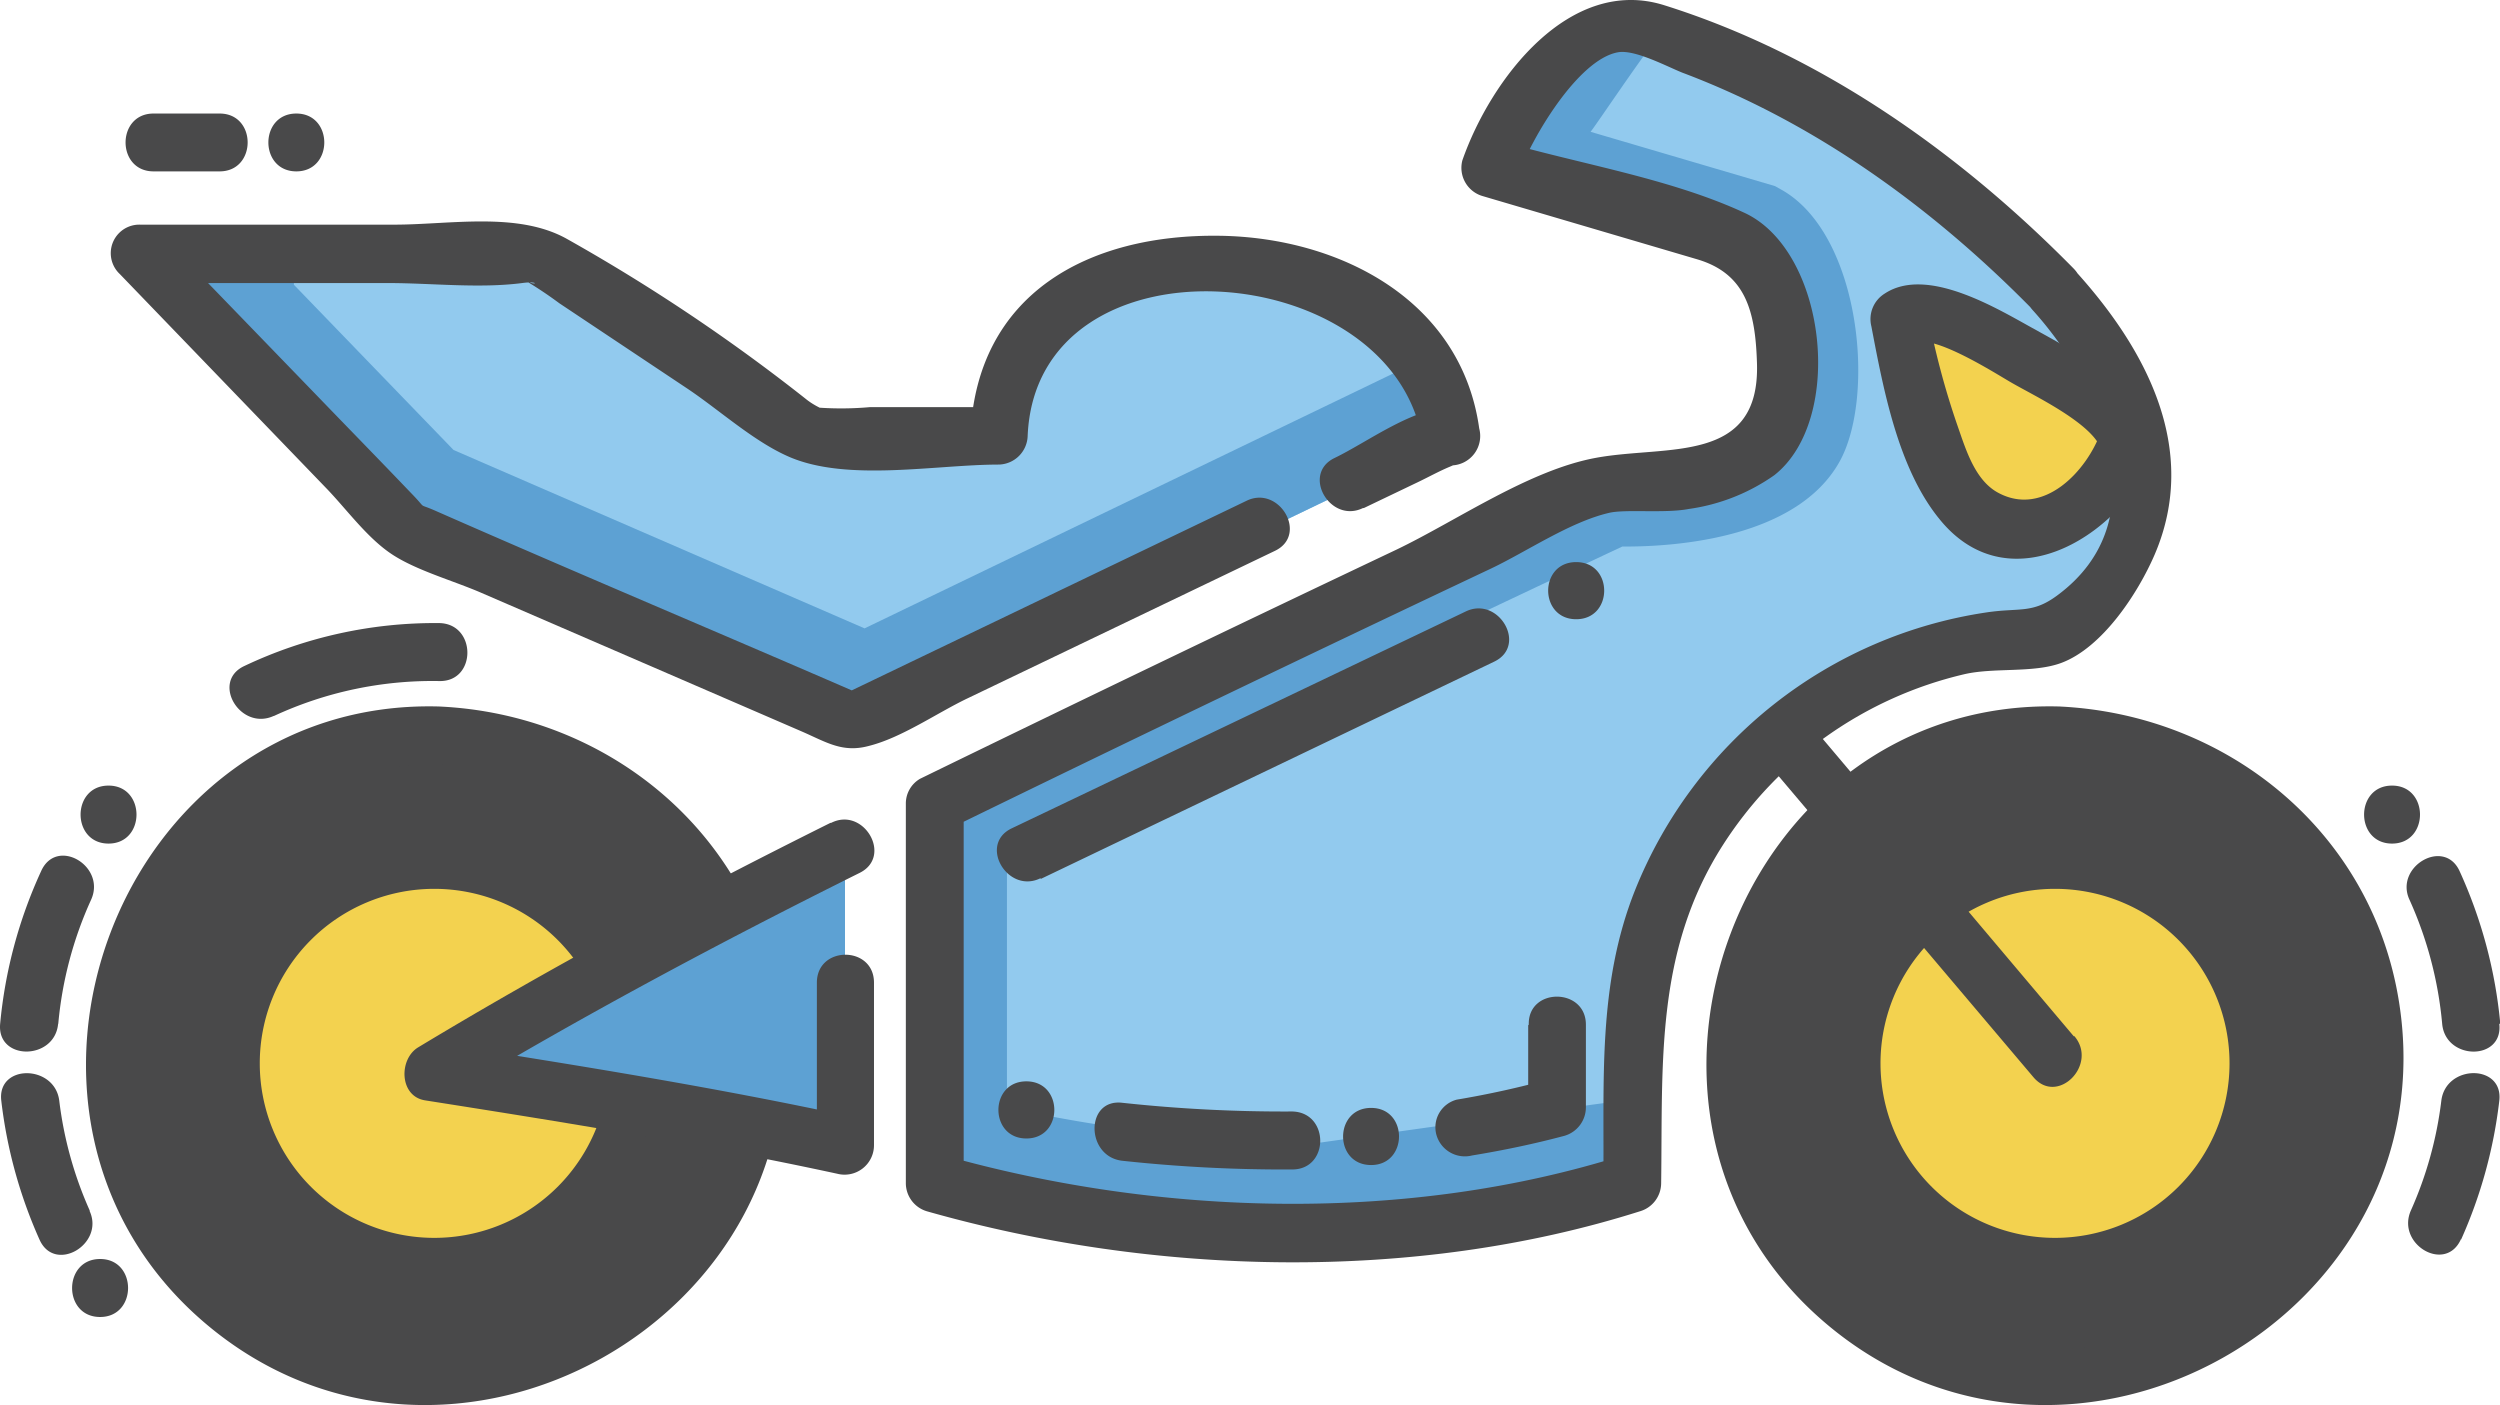 <?xml version="1.0" standalone="no"?><!DOCTYPE svg PUBLIC "-//W3C//DTD SVG 1.1//EN" "http://www.w3.org/Graphics/SVG/1.1/DTD/svg11.dtd"><svg t="1575526631283" class="icon" viewBox="0 0 1822 1024" version="1.1" xmlns="http://www.w3.org/2000/svg" p-id="11363" xmlns:xlink="http://www.w3.org/1999/xlink" width="355.859" height="200"><defs><style type="text/css"></style></defs><path d="M1496.345 210.765c-150.81-157.68-312.237-193.066-312.237-193.066-56.203 14.259-93.047 87.218-98.355 104.807l181.41 53.392c32.473 18.11 44.129 106.993 26.02 139.466s-87.322 41.632-129.578 39.342c0 0-253.016 118.65-482.718 231.055v276.746s272.999 78.788 508.321 0c0.624-27.477 0-88.155 0-92.318a307.553 307.553 0 0 1 307.137-307.241s147.584-98.042 0-252.183z" fill="#92CAEE" p-id="11364"></path><path d="M1550.883 320.881c-7.806-26.644-143.837-108.971-167.151-88.675 0 0 23.106 122.501 55.682 142.692 45.378 27.997 96.793-4.788 111.469-54.017z" fill="#F3D24F" p-id="11365"></path><path d="M1571.698 315.261c-14.259-35.283-59.325-58.909-90.653-76.29-26.54-14.675-77.018-45.17-107.514-24.979a21.857 21.857 0 0 0-9.679 23.834c8.743 45.795 19.463 103.559 49.646 140.507 52.039 64.425 136.447 9.471 158.2-52.039 9.055-25.707-31.224-36.74-40.695-11.241-10.408 28.622-41.632 61.615-74.416 44.234-17.069-8.951-23.73-31.224-29.767-48.501a575.765 575.765 0 0 1-22.273-84.408l-9.783 24.042c12.802-8.43 60.678 22.481 71.294 28.518 16.132 9.367 57.347 28.83 64.945 47.564 9.471 24.875 51.103 13.947 40.695-11.241zM1500.821 535.908h-4.475a237.716 237.716 0 1 0 4.475 0zM319.733 535.908h-4.371a237.82 237.82 0 1 0 4.371 0z" fill="#49494A" p-id="11366"></path><path d="M1067.436 318.175A145.71 145.71 0 0 0 1001.762 218.571C956.176 191.094 895.185 193.28 895.185 193.28c-86.802 0-157.055 31.848-157.263 124.895H599.705l-197.75-132.701H111.887L305.474 385.098l325.559 141.131 432.552-208.158z" fill="#92CAEE" p-id="11367"></path><path d="M1014.356 272.692L630.096 457.953 330.557 327.958 214.197 207.539v-22.377h-102.31L305.474 385.098l325.559 141.131 432.552-208.158h3.851a208.158 208.158 0 0 0-14.883-65.882c-15.924 8.847-29.662 16.132-38.197 20.504z" fill="#5DA1D3" p-id="11368"></path><path d="M962.837 832.637a1084.19 1084.19 0 0 1-228.974-25.603V612.926c195.356-95.336 402.577-193.066 448.476-214.611h2.81c36.324 0 124.374-6.037 155.494-61.823 26.644-47.668 15.3-166.526-42.776-198.479l-4.267-2.394-134.366-39.55c6.453-8.534 31.224-45.899 52.039-73.48-11.345-3.539-17.797-4.892-17.797-4.892-56.099 14.259-93.047 87.218-98.251 104.807l181.93 53.392c32.473 18.11 44.129 106.993 26.02 139.466s-87.322 41.632-129.578 39.342c0 0-253.016 118.65-482.718 231.055v276.746s272.999 78.788 508.321 0v-62.447C1172.139 802.974 962.837 832.637 962.837 832.637z" fill="#5DA1D3" p-id="11369"></path><path d="M317.651 647.793h-2.29a127.184 127.184 0 1 0 2.29 0zM1498.843 647.793h-2.29a127.184 127.184 0 1 0 2.29 0z" fill="#F3D24F" p-id="11370"></path><path d="M1500.821 514.884c-234.698-6.349-347.624 298.707-170.377 449.413s454.825-4.684 417.877-234.594c-19.775-123.438-124.895-208.99-247.5-214.819-27.165-1.353-27.061 40.903 0 42.152 113.862 5.516 209.511 96.273 208.782 213.154a213.154 213.154 0 1 1-208.782-213.154c27.165 0.729 27.165-41.423 0-42.152zM199.522 521.857a274.664 274.664 0 0 1 120.732-25.499c27.165 0.52 27.165-41.632 0-42.256a324.102 324.102 0 0 0-142.068 31.224c-24.667 11.345-3.226 47.668 21.336 36.428zM79.102 614.8c27.165 0 27.165-42.256 0-42.256s-27.165 42.256 0 42.256zM42.467 746.147A278.619 278.619 0 0 1 66.405 655.703c11.136-24.563-25.187-46.003-36.428-20.816A341.691 341.691 0 0 0 0.106 746.147c-2.498 27.061 39.758 26.852 42.256 0zM65.364 882.179a277.683 277.683 0 0 1-22.169-79.933c-3.226-26.644-45.482-26.956-42.256 0a345.438 345.438 0 0 0 27.893 101.269c11.136 24.771 47.46 3.331 36.532-20.816zM72.962 959.821c27.165 0 27.165-42.256 0-42.256s-27.269 42.256 0 42.256zM1743.324 614.8c27.165 0 27.165-42.256 0-42.256s-27.165 42.256 0 42.256zM1822.216 746.147A344.085 344.085 0 0 0 1792.554 634.887c-11.241-24.667-47.668-3.226-36.532 20.816a281.013 281.013 0 0 1 23.834 90.445c2.394 26.852 44.65 27.165 41.632 0z" fill="#49494A" p-id="11371"></path><path d="M1793.595 903.515a345.438 345.438 0 0 0 27.893-101.269c3.122-26.956-39.03-26.748-42.256 0a277.683 277.683 0 0 1-22.169 79.933c-10.928 24.667 25.395 46.107 36.532 20.816zM319.837 514.884c-234.698-6.349-347.624 298.707-170.377 449.413s454.825-4.684 417.877-234.594C547.562 606.265 442.442 520.4 319.837 514.884c-27.165-1.353-27.165 40.903 0 42.152 113.862 5.516 209.407 96.273 208.782 213.154A215.339 215.339 0 0 1 308.18 983.135a213.154 213.154 0 0 1 11.657-426.099c27.165 0.729 27.165-41.423 0-42.152zM993.852 370.318l39.758-19.046c7.598-3.643 15.091-7.806 22.793-11.032 12.906-5.412-1.457-1.041 1.353-1.041a21.44 21.44 0 0 0 20.295-26.956c-13.114-93.671-101.685-138.945-188.383-140.402-96.377-1.561-178.183 42.152-182.45 145.71l20.816-20.816h-94.191a238.133 238.133 0 0 1-41.632 0c12.906 2.498 4.059 1.353-4.996-6.037a1338.663 1338.663 0 0 0-174.02-116.568c-35.803-20.087-85.345-10.408-125.623-10.408H102.208a20.816 20.816 0 0 0-14.883 36.011l150.498 156.118c14.779 15.3 29.558 35.907 47.46 47.876s44.858 19.359 65.466 28.309l234.074 101.269c17.589 7.702 29.246 15.404 48.084 10.408 24.042-5.932 49.854-24.042 72.023-34.658l224.29-107.618c24.459-11.761 3.018-48.189-20.816-36.428L610.633 508.015h21.336c-104.079-45.274-209.511-89.508-313.59-135.303-15.612-6.973-5.724 0-18.942-13.53-22.481-23.522-45.274-46.836-67.859-70.253l-114.487-118.338-14.883 35.699h180.681c31.224 0 66.298 4.059 97.626 0 12.906-1.769 10.928 2.602 2.602-1.665a294.023 294.023 0 0 1 24.459 16.34l93.671 62.447c23.418 15.716 48.189 38.405 73.896 49.542 42.568 18.422 106.785 5.62 152.996 5.62a21.544 21.544 0 0 0 20.816-20.816c6.349-151.435 268.836-131.139 287.986 5.828l20.816-26.644c-27.789 0-60.782 25.083-85.137 36.844s-3.122 48.189 20.816 36.428z" fill="#49494A" p-id="11372"></path><path d="M1511.333 195.778c-83.263-84.616-184.324-156.118-298.29-191.922-69.108-21.857-126.56 53.705-147.272 113.03a21.44 21.44 0 0 0 14.779 26.02l156.118 46.003c35.595 10.408 42.672 37.781 43.817 75.874 2.29 73.792-65.362 59.429-116.881 68.796-49.021 8.847-101.685 45.795-145.71 66.923q-174.228 82.639-347.311 167.047a20.816 20.816 0 0 0-10.408 18.214v276.746a21.44 21.44 0 0 0 15.404 20.295c165.59 47.044 355.43 52.039 519.562 0a21.44 21.44 0 0 0 15.508-20.295c1.249-87.218-4.579-168.816 44.754-246.251a286.425 286.425 0 0 1 176.206-124.895c21.544-4.996 50.062-0.729 70.357-8.118 30.391-11.136 56.307-51.207 68.276-78.892 33.305-77.435-6.661-151.019-58.909-208.158-18.318-20.087-48.084 9.783-29.871 29.871 49.229 54.329 93.671 152.372 17.485 208.158-17.902 13.114-26.956 8.534-50.999 12.073a327.849 327.849 0 0 0-256.138 202.017c-27.997 69.941-22.377 140.611-23.314 214.194l15.404-20.816c-157.263 49.958-338.465 45.066-497.081 0l15.508 20.816V585.762l-10.408 18.214q196.605-95.961 394.563-189.528c26.332-12.489 57.66-34.034 86.281-40.695 12.073-2.81 40.591 0.52 57.972-2.81a142.484 142.484 0 0 0 62.447-24.667c51.519-40.695 37.989-163.508-21.857-191.193-54.746-25.395-121.772-35.803-179.744-52.872l14.779 25.916c9.263-26.54 43.505-84.824 72.855-90.028 12.281-2.186 35.699 10.408 46.94 14.883 97.314 36.636 182.867 98.875 255.306 172.667 19.046 19.463 48.605-10.408 29.871-29.871z" fill="#49494A" p-id="11373"></path><path d="M748.018 829.723c27.165 0 27.165-41.632 0-41.632s-27.165 41.632 0 41.632zM999.264 849.081c27.061 0 27.165-41.632 0-41.632s-27.269 41.632 0 41.632zM941.813 810.052a1095.014 1095.014 0 0 1-123.958-6.349c-26.956-3.122-26.748 39.134 0 42.256a1095.014 1095.014 0 0 0 123.958 6.349c27.165 0 27.165-41.632 0-42.256zM1113.751 747.188v60.158l15.508-20.816A673.911 673.911 0 0 1 1061.712 801.413a20.816 20.816 0 0 0-14.779 25.916 21.544 21.544 0 0 0 25.916 14.779c22.793-3.747 45.274-8.43 67.443-14.363a21.648 21.648 0 0 0 15.508-20.816v-60.158c0-27.165-42.36-27.269-41.632 0z" fill="#49494A" p-id="11374"></path><path d="M615.837 617.922c-164.549 81.39-300.476 163.612-300.476 163.612s201.913 31.848 300.476 53.497z" fill="#5DA1D3" p-id="11375"></path><path d="M1511.333 755.202l-197.75-234.282c-17.589-20.816-47.356 9.159-29.871 29.871l198.27 234.282c17.589 20.816 47.252-9.263 29.871-29.871zM605.221 599.708c-101.997 50.791-202.85 104.703-300.476 163.612-14.155 8.534-13.842 35.595 4.996 38.613 100.436 15.82 201.08 31.952 300.476 53.497a21.44 21.44 0 0 0 26.748-20.816V716.173c0-27.165-41.632-27.165-41.632 0v118.858l26.644-20.816c-99.395-21.544-200.04-37.677-300.476-53.497l4.996 38.509C423.604 740.839 524.456 686.926 626.558 636.136c24.25-12.073 2.914-48.501-20.816-36.428zM111.887 124.9h48.189c27.165 0 27.269-42.152 0-42.152h-48.189c-27.165 0-27.165 42.152 0 42.152zM215.966 124.9c27.165 0 27.165-42.152 0-42.152s-27.165 42.152 0 42.152zM1148.722 451.292c27.165 0 27.269-41.632 0-41.632s-27.165 41.632 0 41.632zM758.634 640.507l330.347-158.304c24.563-11.761 3.122-48.189-20.816-36.532L737.402 603.663c-24.563 11.657-3.122 48.084 20.816 36.428z" fill="#49494A" p-id="11376"></path></svg>